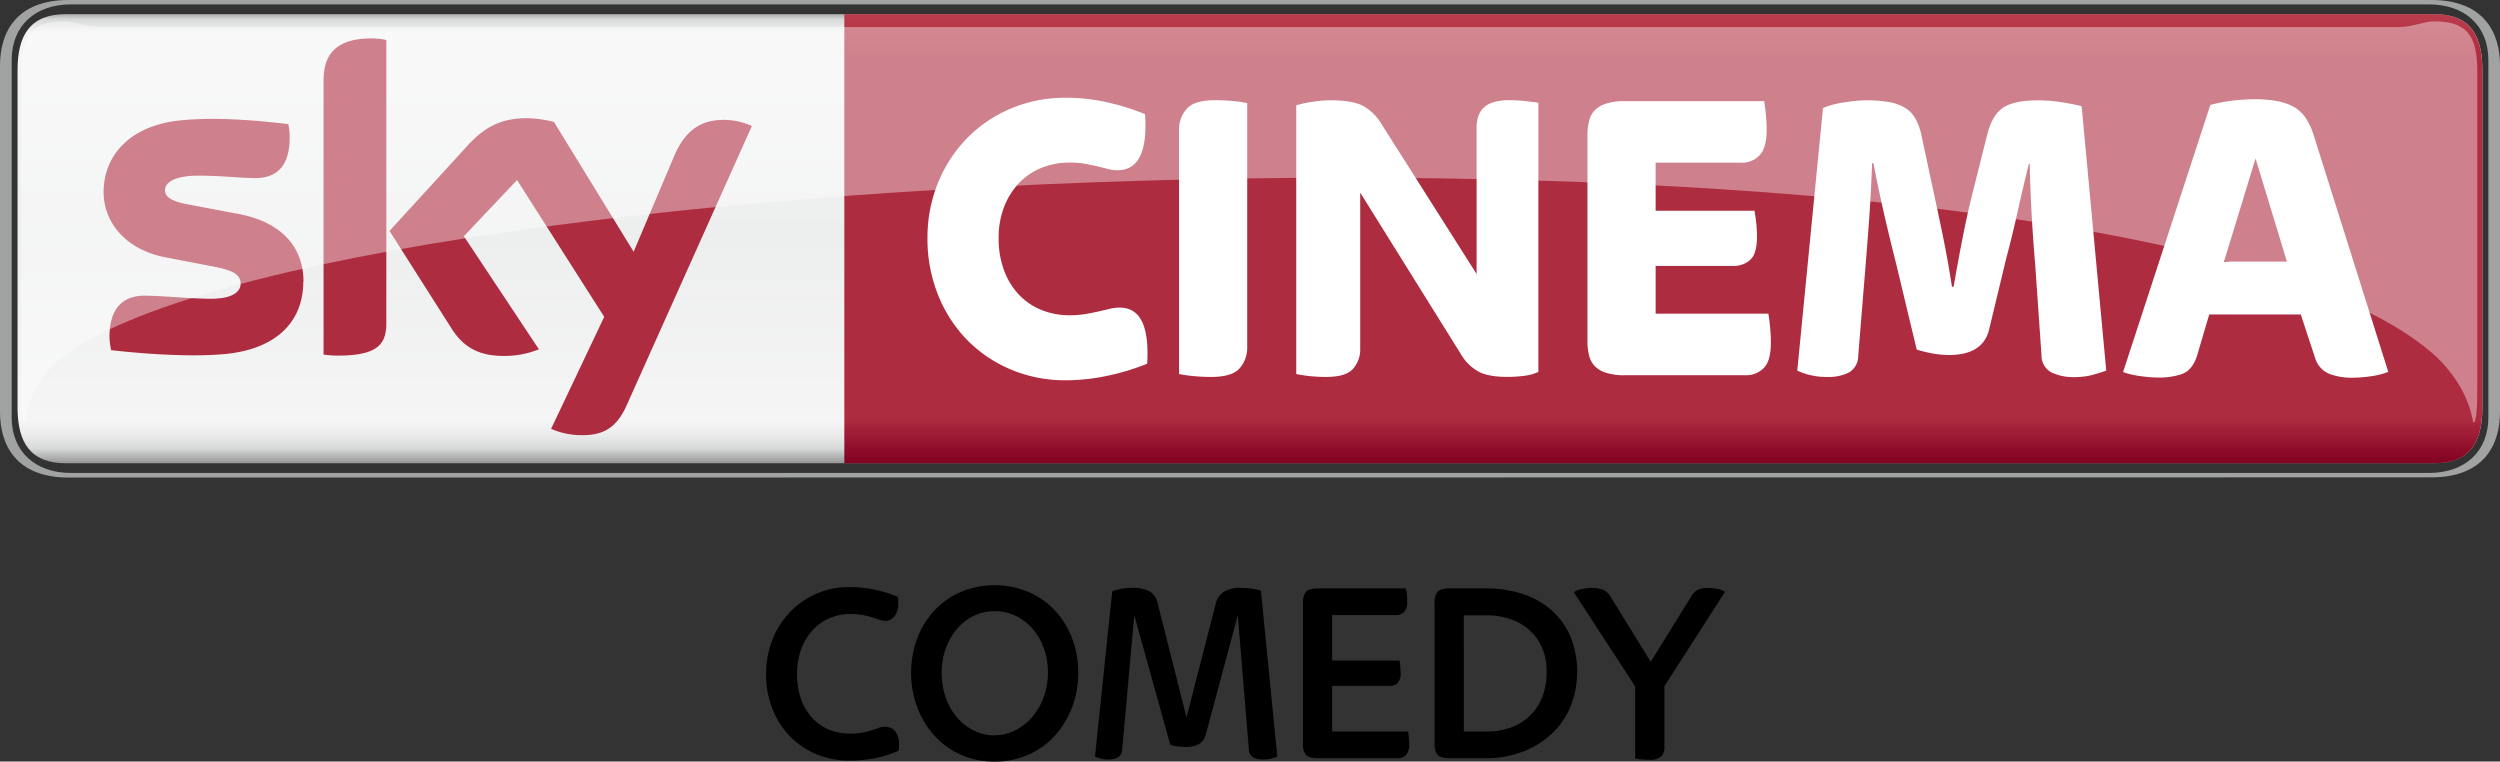 <svg xmlns="http://www.w3.org/2000/svg" xmlns:xlink="http://www.w3.org/1999/xlink" viewBox="0 0 569.45 173.47"><rect x="0" y="0" width="569.45" height="173.47" fill="#333333" stroke="none"/><defs><style>.cls-1{fill:url(#Background_Gradient);}.cls-2{fill:#a1a2a2;}.cls-3{fill:url(#Red_Gradient);}.cls-4{fill:#fff;}.cls-5{fill:#ae2c3f;}.cls-6{opacity:0.4;}</style><linearGradient id="Background_Gradient" x1="-3667.1" y1="2.33" x2="-3667.1" y2="106.34" gradientTransform="matrix(-1, 0, 0, 1, -3382.37, 0)" gradientUnits="userSpaceOnUse"><stop offset="0" stop-color="#868685"/><stop offset="0.02" stop-color="#d8d9d9"/><stop offset="0.05" stop-color="#f5f5f5"/><stop offset="0.49" stop-color="#edeeee"/><stop offset="0.9" stop-color="#f5f5f5"/><stop offset="0.93" stop-color="#ebebec"/><stop offset="0.96" stop-color="#d8d9d9"/><stop offset="1" stop-color="#868685"/></linearGradient><linearGradient id="Red_Gradient" x1="378.87" y1="105.52" x2="378.87" y2="3.22" gradientUnits="userSpaceOnUse"><stop offset="0" stop-color="#820021"/><stop offset="0.1" stop-color="#ae2c3f"/><stop offset="0.9" stop-color="#ae2c3f"/><stop offset="1" stop-color="#ba3c4c"/></linearGradient></defs><title>skyc_comedy</title><g id="Art"><path class="cls-1" d="M15,105.52C6.89,105.52,4,100.76,4,92.84V15.9C4,8,6.89,3.22,15,3.22H554.5c8.06,0,10.93,4.76,10.93,12.68V92.84c0,7.92-2.87,12.68-10.93,12.68Z"/><path class="cls-2" d="M16.18,107.73c-8.06,0-13.52-4.76-13.52-12.68V13.68C2.66,5.76,8.11,1,16.18,1h537.1c8.06,0,13.52,4.76,13.52,12.68V95.05c0,7.92-5.45,12.68-13.52,12.68Zm537.65,1c12,0,15.62-7.44,15.62-14.89v-79C569.45,7.44,565.8,0,553.83,0H15.62C3.65,0,0,7.44,0,14.89v79c0,7.44,3.65,14.89,15.62,14.89Z"/><path class="cls-3" d="M554.5,3.22H192.32v102.3H554.5c8.06,0,10.93-4.76,10.93-12.68V15.9C565.43,8,562.56,3.22,554.5,3.22Z"/><path class="cls-4" d="M242.81,86.62a31.69,31.69,0,0,1-12.55-2.45,30.39,30.39,0,0,1-10-6.77,31.17,31.17,0,0,1-6.61-10.28,34.17,34.17,0,0,1-2.39-12.87,32.93,32.93,0,0,1,2.39-12.58,31.44,31.44,0,0,1,6.61-10.18,30.39,30.39,0,0,1,10-6.77,31.69,31.69,0,0,1,12.55-2.45,42.27,42.27,0,0,1,9.49,1.06A53.5,53.5,0,0,1,260.82,26q.86,12.77-6.23,12.77a8.7,8.7,0,0,1-2.3-.29q-1.06-.29-2.3-.58t-2.78-.58a20,20,0,0,0-3.64-.29,16.72,16.72,0,0,0-6.32,1.2,14.55,14.55,0,0,0-5.13,3.46,16.48,16.48,0,0,0-3.4,5.43,19.28,19.28,0,0,0-1.25,7.11,20.61,20.61,0,0,0,1.25,7.4,16.26,16.26,0,0,0,3.4,5.52,14.51,14.51,0,0,0,5.13,3.46,16.69,16.69,0,0,0,6.32,1.2,21.66,21.66,0,0,0,3.74-.29q1.63-.29,2.92-.58t2.44-.58a9.83,9.83,0,0,1,2.4-.29q7,0,6.23,12.77a51.4,51.4,0,0,1-8.77,2.69A45.51,45.51,0,0,1,242.81,86.62Z"/><path class="cls-4" d="M275.87,85.86q-2,0-4-.19a30.23,30.23,0,0,1-3.31-.48V29.57a7,7,0,0,1,1.72-4.75q1.72-2,6.51-2,2,0,4,.19a30.19,30.19,0,0,1,3.3.48V79.13a7,7,0,0,1-1.72,4.75Q280.66,85.86,275.87,85.86Z"/><path class="cls-4" d="M302.07,85.86a35.59,35.59,0,0,1-3.74-.19,26.16,26.16,0,0,1-3.07-.48V24a22.5,22.5,0,0,1,3.74-.82,27.86,27.86,0,0,1,3.93-.34q5.27,0,7.66,1.34a11.28,11.28,0,0,1,4,3.94l21.75,34.29V29a8,8,0,0,1,.34-2.35,4.91,4.91,0,0,1,1.15-2,5.36,5.36,0,0,1,2.25-1.34,11.69,11.69,0,0,1,3.64-.48,34.41,34.41,0,0,1,3.69.19q1.77.19,3,.38V84.7a10,10,0,0,1-3.26.91,30.24,30.24,0,0,1-3.74.24q-4.5,0-6.71-1.25a10.42,10.42,0,0,1-3.64-3.46L309.83,43.88V79.52A6.53,6.53,0,0,1,308.2,84Q306.57,85.86,302.07,85.86Z"/><path class="cls-4" d="M370.13,85.47a13.68,13.68,0,0,1-4.36-.58,6,6,0,0,1-2.59-1.58,5.4,5.4,0,0,1-1.25-2.45,13.46,13.46,0,0,1-.34-3.07V30.72a13.47,13.47,0,0,1,.34-3.07,5.4,5.4,0,0,1,1.25-2.45,6,6,0,0,1,2.59-1.58,13.69,13.69,0,0,1,4.36-.58h31.71q.19,1.06.38,2.88a36.1,36.1,0,0,1,.19,3.75q0,4-1.63,5.71a5.49,5.49,0,0,1-4.12,1.68H377.12V48h22.51q.19,1,.38,2.54a28.44,28.44,0,0,1,.19,3.41q0,3.84-1.53,5.23a5.48,5.48,0,0,1-3.83,1.39H377.12V71.45H402.8q.19,1.06.38,2.93a36.57,36.57,0,0,1,.19,3.7q0,4.13-1.63,5.76a5.57,5.57,0,0,1-4.12,1.63Z"/><path class="cls-4" d="M416.18,85.86a15.62,15.62,0,0,1-3.88-.43,17.17,17.17,0,0,1-2.92-1l5.86-59.84A21.44,21.44,0,0,1,420,23.33a32.64,32.64,0,0,1,5.08-.48,29.67,29.67,0,0,1,5.12.38,10.9,10.9,0,0,1,3.69,1.3,6.69,6.69,0,0,1,2.44,2.55,13.91,13.91,0,0,1,1.39,4l2.49,11.62q1.05,4.8,2.25,10.61t2.16,12H445q1.05-6.15,2.2-11.91t2.39-10.56l3.06-12.2q1.15-4.51,3.68-6.15t7.89-1.63a34.48,34.48,0,0,1,5.4.43q2.73.43,4.54.91l5.6,60.22q-1.34.48-3.21,1a16.34,16.34,0,0,1-4.07.48,11.46,11.46,0,0,1-5.17-1.06,4.34,4.34,0,0,1-2.3-3.94l-1.44-20.75q-.48-5.47-.81-11.48t-.43-11.38h-.19q-1.25,5-2.54,10.81T457,58.77L453.07,75.1q-1.44,5.76-9.1,5.76a20.85,20.85,0,0,1-3.93-.38,26.61,26.61,0,0,1-3.45-.86L431.7,59.25q-1.44-5.67-2.68-11.14t-2.3-10.95h-.29q-.29,7.69-.77,14.07t-.86,11L423.27,81a4.37,4.37,0,0,1-2.11,3.84A10.28,10.28,0,0,1,416.18,85.86Z"/><path class="cls-4" d="M491.64,86a29.82,29.82,0,0,1-4.17-.34,18.81,18.81,0,0,1-3.88-.91L503.47,23.9a36.85,36.85,0,0,1,5.24-1,45.06,45.06,0,0,1,4.85-.29,26.5,26.5,0,0,1,5.43.48,11.79,11.79,0,0,1,3.79,1.44,8.08,8.08,0,0,1,2.55,2.55,15.84,15.84,0,0,1,1.68,3.7L544,84.7a16.72,16.72,0,0,1-3.93,1,31.19,31.19,0,0,1-4.5.34,14.64,14.64,0,0,1-4.84-.82,5.64,5.64,0,0,1-3.4-3.7l-3.26-9.89H503.22L500.45,81q-1.05,3.36-3.54,4.23A16,16,0,0,1,491.64,86Zm14.94-26.41h14.33L513.77,36.1Z"/><path class="cls-5" d="M125.53,97.68a17,17,0,0,0,6.78,1.44c5.32.12,8.23-1.93,10.38-6.69L171.26,28.7a15.65,15.65,0,0,0-5.93-1.39c-3.67-.07-8.6.69-11.75,8.2l-9.25,21.84L126.19,27.79a26,26,0,0,0-6.13-.87c-6.39,0-10,2.36-13.69,6.39L88.73,52.6l14.19,22.33c2.62,4.07,6.08,6.14,11.69,6.14a20.66,20.66,0,0,0,8.14-1.51L105.66,53.81,117.77,41l19.86,31.17ZM88,73.57C88,78.27,86.2,81,77,81a22.68,22.68,0,0,1-3.3-.24V18.42c0-4.73,1.61-9.67,10.87-9.67A17,17,0,0,1,88,9.1Zm-18.92-9.4c0,8.76-5.73,15.16-17.35,16.42-8.43.9-20.62-.16-26.41-.83a14.9,14.9,0,0,1-.38-3c0-7.66,4.14-9.41,8-9.41,4,0,10.38.7,15.1.7,5.19,0,6.77-1.76,6.77-3.44,0-2.2-2.1-3.11-6.13-3.88l-11-2.12c-9.18-1.76-14.08-8.11-14.08-14.85,0-8.19,5.8-15.05,17.2-16.31,8.62-.93,19.11.12,24.87.83a13.67,13.67,0,0,1,.32,3c0,7.64-4,9.29-7.91,9.29-3,0-7.61-.56-12.89-.56s-7.61,1.49-7.61,3.3,2.13,2.7,5.49,3.29l10.54,2C64.49,50.44,69.13,56.59,69.13,64.17Z"/><g class="cls-6"><path class="cls-4" d="M555.23,81.53c6.94,6.87,7.88,13.35,8.12,14.77.68,0,.93-3,.93-7.56l0-72.62c0-8.41-2.74-11.25-9.86-11.25-2.41,0-4.82,1.29-8,1.29H22.72c-3.21,0-5.62-1.29-8-1.29-7.12,0-9.86,2.84-9.86,11.25l0,72.62c0,4.53.25,7.56.93,7.56.25-1.42.46-8.4,8.12-14.77C75.08,34.28,489.21,19.78,555.23,81.53Z"/></g></g><g id="COMEDY"><path d="M193.43,173.24a19.09,19.09,0,0,1-7.5-1.46,17.88,17.88,0,0,1-6-4.08,18.75,18.75,0,0,1-4-6.25,21.42,21.42,0,0,1-1.43-7.91,21.1,21.1,0,0,1,1.43-7.79,19.45,19.45,0,0,1,4-6.31,18.21,18.21,0,0,1,6-4.19,18.42,18.42,0,0,1,7.5-1.52,27.61,27.61,0,0,1,5.8.59,32,32,0,0,1,5.27,1.61q.06.42.09.74c0,.22,0,.45,0,.68a4.74,4.74,0,0,1-.83,3,2.54,2.54,0,0,1-2.08,1.07,4.15,4.15,0,0,1-1.31-.24l-1.64-.54a18.44,18.44,0,0,0-2.17-.54,15.87,15.87,0,0,0-2.92-.24,11.47,11.47,0,0,0-8.6,3.75,12.76,12.76,0,0,0-2.56,4.31,16.31,16.31,0,0,0-.92,5.62,16.68,16.68,0,0,0,.92,5.74,12.41,12.41,0,0,0,2.56,4.28,10.66,10.66,0,0,0,3.84,2.65,12.55,12.55,0,0,0,4.76.89,15.22,15.22,0,0,0,2.89-.24,17.08,17.08,0,0,0,2.11-.54l1.55-.54a3.84,3.84,0,0,1,1.31-.24,3.06,3.06,0,0,1,2.38,1,4.16,4.16,0,0,1,.89,2.89v.77a3.5,3.5,0,0,1-.12.83,27.58,27.58,0,0,1-5.18,1.64A29.59,29.59,0,0,1,193.43,173.24Z"/><path d="M226.57,173.47a18.67,18.67,0,0,1-7.74-1.58,17.83,17.83,0,0,1-6-4.34,20.28,20.28,0,0,1-3.9-6.43,22.75,22.75,0,0,1,0-15.71,19.22,19.22,0,0,1,3.9-6.34,18.1,18.1,0,0,1,6-4.22,20.11,20.11,0,0,1,15.47,0,18.11,18.11,0,0,1,6,4.22,19.32,19.32,0,0,1,3.9,6.31,21.68,21.68,0,0,1,1.4,7.85,21.92,21.92,0,0,1-1.4,7.88,20.3,20.3,0,0,1-3.9,6.43,17.84,17.84,0,0,1-6,4.34A18.67,18.67,0,0,1,226.57,173.47Zm-.06-6a10.36,10.36,0,0,0,4.7-1.1,12.56,12.56,0,0,0,3.87-3,14.13,14.13,0,0,0,2.62-4.52,16.26,16.26,0,0,0,1-5.59,16.47,16.47,0,0,0-.92-5.56,13.7,13.7,0,0,0-2.56-4.46,12.06,12.06,0,0,0-3.84-2.95,10.74,10.74,0,0,0-4.76-1.07,10.86,10.86,0,0,0-4.7,1,11.68,11.68,0,0,0-3.84,2.92,14.18,14.18,0,0,0-2.59,4.43,15.92,15.92,0,0,0-1,5.59,17.07,17.07,0,0,0,.92,5.71,14,14,0,0,0,2.56,4.52,11.86,11.86,0,0,0,3.84,3A10.6,10.6,0,0,0,226.51,167.52Z"/><path d="M252.45,173a6.57,6.57,0,0,1-1.76-.21,9.25,9.25,0,0,1-1.28-.45l3.94-37.66a9.19,9.19,0,0,1,2.16-.57,15.17,15.17,0,0,1,2.28-.21,8.28,8.28,0,0,1,4.06.8,4.15,4.15,0,0,1,1.87,2.83l6.54,25.88,6.61-25.7a4.44,4.44,0,0,1,1.9-2.92,7.38,7.38,0,0,1,3.92-.89,17.18,17.18,0,0,1,2.44.18,16.11,16.11,0,0,1,2.08.42l3.73,37.84a11.38,11.38,0,0,1-1.4.45,7.24,7.24,0,0,1-1.81.21,4.77,4.77,0,0,1-2.26-.48,2.06,2.06,0,0,1-1-1.79l-2.53-30.58-7.26,27.07a3.54,3.54,0,0,1-1.64,2.29,6.18,6.18,0,0,1-2.95.63,15.46,15.46,0,0,1-1.88-.12,7.53,7.53,0,0,1-1.64-.36l-8.2-29.51L255.6,170.8a2,2,0,0,1-1,1.73A4.5,4.5,0,0,1,252.45,173Z"/><path d="M300.23,172.7q-2.2,0-2.83-.86a3.72,3.72,0,0,1-.62-2.23V137.12a3.72,3.72,0,0,1,.62-2.23q.63-.86,2.83-.86h20a10,10,0,0,1,.21,1.31,15.64,15.64,0,0,1,.09,1.67,3.18,3.18,0,0,1-.74,2.41,2.58,2.58,0,0,1-1.81.68H303.44v10.35h15.35l.15,1.22a13.23,13.23,0,0,1,.09,1.58,3.15,3.15,0,0,1-.68,2.32,2.36,2.36,0,0,1-1.7.65H303.44v10.41h17.31l.15,1.22a13.27,13.27,0,0,1,.09,1.58,3.6,3.6,0,0,1-.71,2.53,2.37,2.37,0,0,1-1.79.74Z"/><path d="M330.22,172.7q-2.2,0-2.83-.86a3.72,3.72,0,0,1-.62-2.23V137.12a3.72,3.72,0,0,1,.62-2.23q.63-.86,2.83-.86h8.15a26.45,26.45,0,0,1,8.69,1.34,18.46,18.46,0,0,1,6.58,3.84,16.9,16.9,0,0,1,4.17,6,21.62,21.62,0,0,1,0,15.53,17.68,17.68,0,0,1-4.17,6.22,20.06,20.06,0,0,1-6.63,4.2,23.78,23.78,0,0,1-8.84,1.55Zm3.21-6.07h5.29a15.85,15.85,0,0,0,5.27-.86,12.27,12.27,0,0,0,4.31-2.56,12,12,0,0,0,2.92-4.25,15.49,15.49,0,0,0,1.07-6,13.43,13.43,0,0,0-1.07-5.5,11.67,11.67,0,0,0-2.92-4,12.37,12.37,0,0,0-4.34-2.47,16.85,16.85,0,0,0-5.36-.83h-5.18Z"/><path d="M375.73,173.06q-1,0-1.87-.09a10.31,10.31,0,0,1-1.4-.21V156.34l-14-21.48a6.71,6.71,0,0,1,2-.71,10,10,0,0,1,2-.24,7.5,7.5,0,0,1,2.59.39,3.56,3.56,0,0,1,1.75,1.52L376,150.75l9.22-14.87a3.62,3.62,0,0,1,1.55-1.55,5.54,5.54,0,0,1,2.32-.42,11.08,11.08,0,0,1,2,.21,4.92,4.92,0,0,1,1.84.68l-13.8,21.48v14a2.82,2.82,0,0,1-.74,2A3.52,3.52,0,0,1,375.73,173.06Z"/></g></svg>